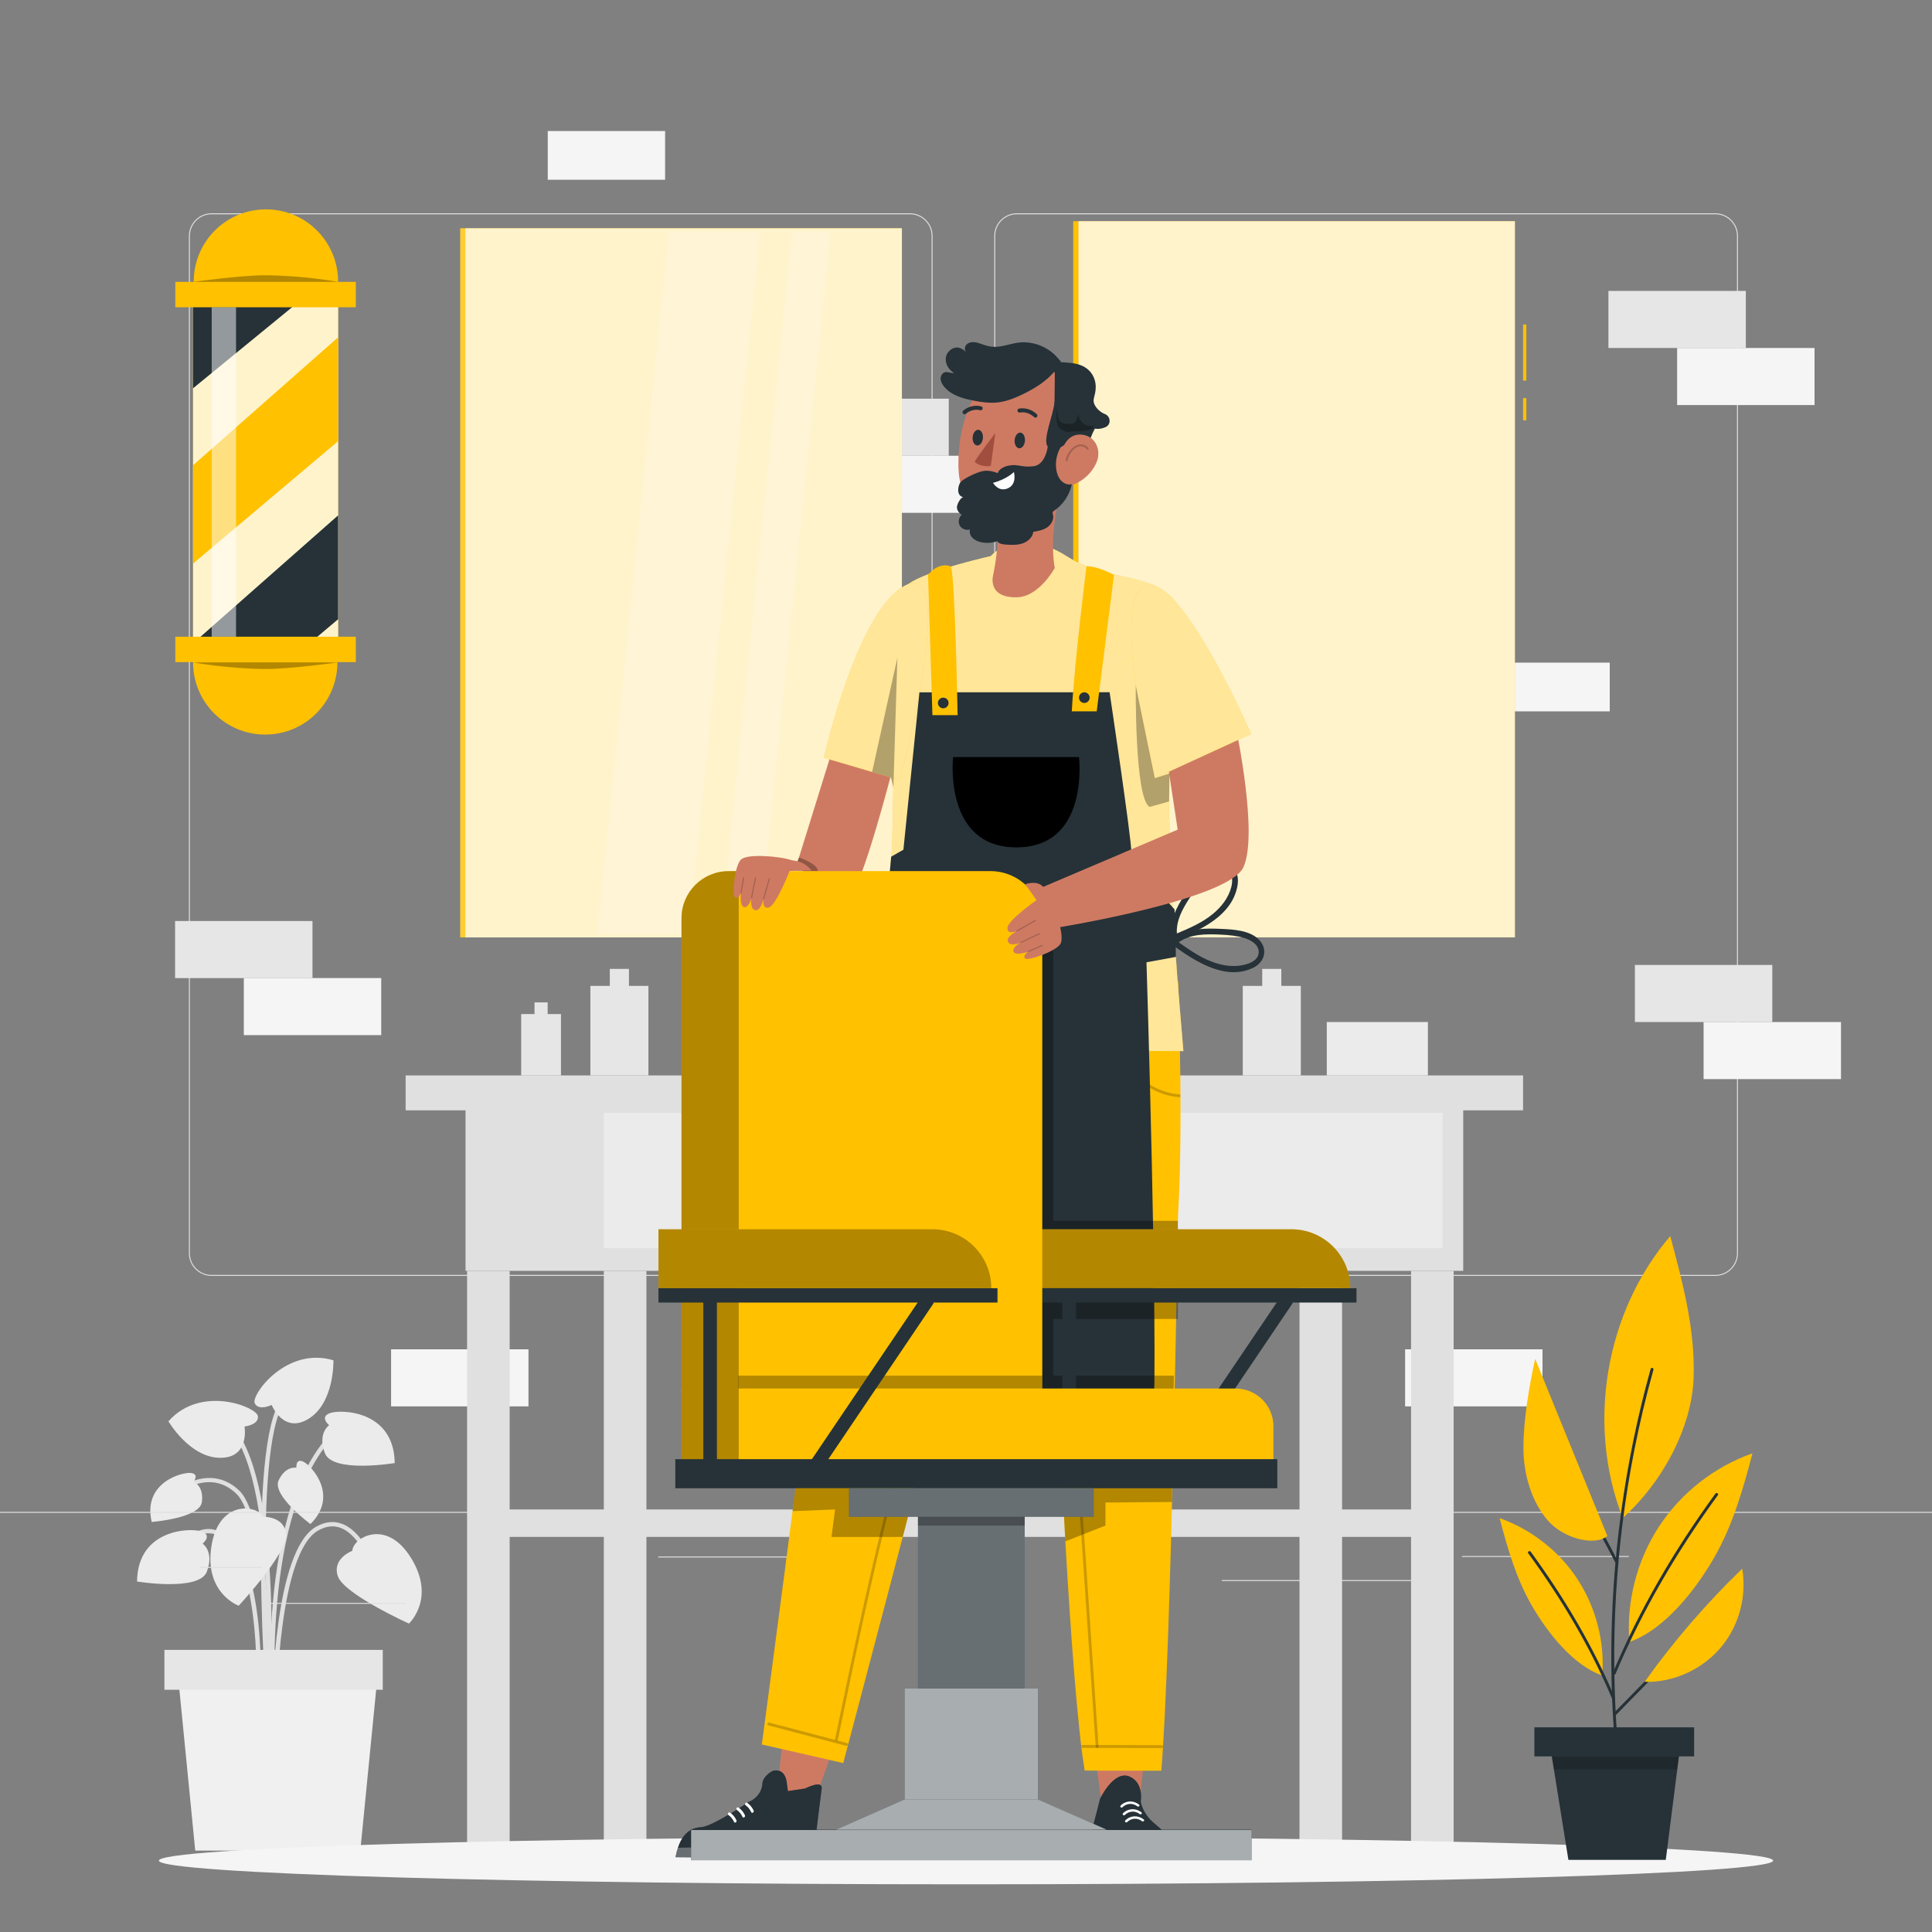<svg xmlns="http://www.w3.org/2000/svg" viewBox="0 0 500 500"><rect x="0" y="0" width="500" height="500" fill="#808080" stroke="none"/><g id="freepik--background-complete--inject-3"><rect x="101.21" y="349.2" width="35.56" height="14.77" style="fill:#f5f5f5;"></rect><rect x="363.64" y="349.2" width="35.56" height="14.77" style="fill:#f5f5f5;"></rect><g><g><path d="M69.88,437.97c-.01-.44-1.5-44.38-8.65-51.33-6.95-6.76-14.93-.25-15.27,.03l-.72-.86c.09-.08,9.09-7.43,16.76,.03,7.47,7.26,8.93,50.27,8.99,52.1l-1.12,.03Z" style="fill:#e0e0e0;"></path><path d="M70.49,446.61c-.05-.53-4.88-52.75,14.19-74.64l.84,.73c-18.76,21.53-13.97,73.27-13.92,73.79l-1.11,.11Z" style="fill:#e0e0e0;"></path><path d="M69.78,441.08l-1.12-.07c.04-.59,3.73-59.37-10.26-72.24l.76-.82c14.38,13.23,10.78,70.7,10.62,73.14Z" style="fill:#e0e0e0;"></path><path d="M71.6,441.05h-1.12c.01-1.63,.46-39.71,11.28-45.91,2.4-1.38,4.76-1.61,7-.68,6.54,2.71,9.78,14.35,9.92,14.84l-1.08,.29c-.03-.12-3.23-11.61-9.27-14.1-1.9-.79-3.93-.58-6.01,.62-10.27,5.88-10.71,44.55-10.72,44.94Z" style="fill:#e0e0e0;"></path><path d="M67.39,441.08l-1.12-.06c.02-.3,1.63-30.1-6.41-40.59-1.95-2.54-4.06-3.76-6.3-3.6-5.27,.37-9.69,8.08-9.73,8.16l-.97-.55c.19-.34,4.76-8.31,10.62-8.72,2.63-.19,5.07,1.17,7.27,4.04,8.29,10.83,6.71,40.1,6.64,41.34Z" style="fill:#e0e0e0;"></path><path d="M69.16,445.13c-.22-2.89-5.26-70.92,3.61-82.91l.9,.66c-8.62,11.66-3.44,81.46-3.39,82.16l-1.12,.09Z" style="fill:#e0e0e0;"></path></g><path d="M91.18,401.35s-5.32,1.96-3.74,6.59c1.58,4.63,18.39,12.24,18.39,12.24,0,0,7.04-6.45,.57-16.95-6.47-10.5-15.09-5.19-15.23-1.88Z" style="fill:#ebebeb;"></path><path d="M68.06,392.54s5.66-.24,5.98,4.64c.32,4.88-12.27,18.38-12.27,18.38,0,0-8.98-3.25-7.05-15.43,1.93-12.18,11.93-10.6,13.34-7.6Z" style="fill:#ebebeb;"></path><path d="M63.27,369.18s3.78-.41,3.47-2.7c-.3-2.3-14.67-8.22-23.15,1.35,0,0,5.43,9.33,13.28,9.45,7.85,.12,6.41-8.1,6.41-8.1Z" style="fill:#ebebeb;"></path><path d="M70.3,363.6s-3.42,1.65-4.38-.46c-.96-2.11,8.11-14.74,20.37-11.1,0,0,.32,10.79-6.27,15.04-6.6,4.25-9.72-3.48-9.72-3.48Z" style="fill:#ebebeb;"></path><path d="M52.43,399.49s2.61-2.1-.21-3.13c-2.81-1.03-16.61-.74-16.75,12.93,0,0,16.07,2.67,18.06-2.54,1.99-5.21-1.1-7.27-1.1-7.27Z" style="fill:#ebebeb;"></path><path d="M85.19,368.84s-2.61-2.1,.21-3.13c2.81-1.03,16.61-.73,16.75,12.93,0,0-16.07,2.67-18.06-2.54-1.99-5.21,1.1-7.27,1.1-7.27Z" style="fill:#ebebeb;"></path><path d="M76.7,379.85s-.23-2.56,1.84-1.55,9.26,8.76,1.8,16.12c0,0-10.04-7.43-8.23-11.3,1.81-3.87,4.59-3.27,4.59-3.27Z" style="fill:#ebebeb;"></path><path d="M50.1,383.49s1.56-2.04-.72-2.29c-2.28-.25-12.5,2.48-10.12,12.68,0,0,12.45-.94,12.99-5.17,.53-4.24-2.14-5.21-2.14-5.21Z" style="fill:#ebebeb;"></path><polygon points="93.25 478.93 50.53 478.93 45.92 432.15 97.86 432.15 93.25 478.93" style="fill:#f0f0f0;"></polygon><rect x="42.55" y="426.99" width="56.51" height="10.32" style="fill:#e6e6e6;"></rect></g><g><g><rect x="104.98" y="278.32" width="289.19" height="9.03" style="fill:#e0e0e0;"></rect><rect x="120.48" y="287.17" width="258.2" height="41.72" style="fill:#e0e0e0;"></rect><rect x="120.88" y="328.9" width="11.02" height="152.02" style="fill:#e0e0e0;"></rect><rect x="156.27" y="328.9" width="11.02" height="152.02" style="fill:#e0e0e0;"></rect><rect x="365.18" y="328.9" width="11.02" height="152.02" style="fill:#e0e0e0;"></rect><rect x="336.31" y="328.9" width="11.02" height="152.02" style="fill:#e0e0e0;"></rect><rect x="128.46" y="390.65" width="242.24" height="7.1" style="fill:#e0e0e0;"></rect><rect x="156.27" y="288.01" width="217.08" height="35.01" style="fill:#ebebeb;"></rect></g><rect x="343.37" y="264.5" width="26.17" height="13.82" style="fill:#ebebeb;"></rect><g><rect x="321.63" y="255.15" width="15.02" height="23.16" style="fill:#e6e6e6;"></rect><rect x="326.66" y="250.75" width="4.95" height="4.74" style="fill:#e6e6e6;"></rect></g><g><rect x="152.79" y="255.15" width="15.02" height="23.16" style="fill:#e6e6e6;"></rect><rect x="157.82" y="250.75" width="4.95" height="4.74" style="fill:#e6e6e6;"></rect></g><g><rect x="134.88" y="262.44" width="10.3" height="15.88" style="fill:#e6e6e6;"></rect><rect x="138.33" y="259.42" width="3.4" height="3.25" style="fill:#e6e6e6;"></rect></g></g><g><g><g><path d="M443.92,330.2h-180.75c-3.23,0-5.86-2.63-5.86-5.86V61.06c0-3.23,2.63-5.86,5.86-5.86h180.75c3.23,0,5.86,2.63,5.86,5.86V324.34c0,3.23-2.63,5.86-5.86,5.86ZM263.17,55.45c-3.09,0-5.61,2.52-5.61,5.61V324.34c0,3.09,2.52,5.61,5.61,5.61h180.75c3.09,0,5.61-2.52,5.61-5.61V61.06c0-3.09-2.52-5.61-5.61-5.61h-180.75Z" style="fill:#e0e0e0;"></path><path d="M235.49,330.2H54.75c-3.23,0-5.86-2.63-5.86-5.86V61.06c0-3.23,2.63-5.86,5.86-5.86H235.49c3.23,0,5.86,2.63,5.86,5.86V324.34c0,3.23-2.63,5.86-5.86,5.86ZM54.75,55.45c-3.09,0-5.61,2.52-5.61,5.61V324.34c0,3.09,2.52,5.61,5.61,5.61H235.49c3.09,0,5.61-2.52,5.61-5.61V61.06c0-3.09-2.52-5.61-5.61-5.61H54.75Z" style="fill:#e0e0e0;"></path></g><rect x="0" y="391.27" width="500" height=".25" style="fill:#e0e0e0;"></rect></g><rect x="51.67" y="405.53" width="16.06" height=".25" style="fill:#e0e0e0;"></rect><rect x="170.35" y="402.82" width="53.53" height=".25" style="fill:#e0e0e0;"></rect><rect x="68.73" y="414.82" width="36.25" height=".25" style="fill:#e0e0e0;"></rect><rect x="378.35" y="402.69" width="43.19" height=".25" style="fill:#e0e0e0;"></rect><rect x="430.45" y="402.69" width="6.33" height=".25" style="fill:#e0e0e0;"></rect><rect x="316.21" y="408.92" width="53.89" height=".25" style="fill:#e0e0e0;"></rect></g><g><rect x="416.26" y="75.29" width="35.56" height="14.77" style="fill:#e6e6e6;"></rect><rect x="434.04" y="90.06" width="35.56" height="14.77" style="fill:#f5f5f5;"></rect></g><g><rect x="209.98" y="103.18" width="35.56" height="14.77" style="fill:#e6e6e6;"></rect><rect x="227.76" y="117.95" width="35.56" height="14.77" style="fill:#f5f5f5;"></rect></g><g><rect x="423.11" y="249.73" width="35.56" height="14.77" style="fill:#e6e6e6;"></rect><rect x="440.89" y="264.5" width="35.56" height="14.77" style="fill:#f5f5f5;"></rect></g><g><rect x="45.31" y="238.36" width="35.56" height="14.77" style="fill:#e6e6e6;"></rect><rect x="63.1" y="253.12" width="35.56" height="14.77" style="fill:#f5f5f5;"></rect></g><rect x="386.23" y="171.49" width="30.37" height="12.61" style="fill:#f5f5f5;"></rect><rect x="141.76" y="33.91" width="30.37" height="12.61" style="fill:#f5f5f5;"></rect></g><g id="freepik--Shadow--inject-3"><path d="M458.88,481.53c0,3.39-93.52,6.13-208.88,6.13s-208.88-2.75-208.88-6.13,93.52-6.13,208.88-6.13,208.88,2.75,208.88,6.13Z" style="fill:#f5f5f5;"></path></g><g id="freepik--Plant--inject-3"><g><g><path d="M432.26,319.9c-16.83,19.69-21.75,48.83-12.3,72.94,10.49-9.36,17.88-23.63,18.34-36.11,.47-12.48-2.8-24.77-6.04-36.83Z" style="fill:#FFC100;"></path><path d="M429.32,395.12c-5.71,8.75-8.44,19.41-7.65,29.82,9.1-3.17,17.12-13.44,21.93-21.79,4.81-8.35,7.5-17.72,9.94-27.04-9.86,3.47-18.51,10.26-24.22,19.01Z" style="fill:#FFC100;"></path><path d="M427.19,354.27c-6.77,24.34-10.22,49.58-10.19,74.84,0,7.14,.3,14.27,.86,21.39,.04,.48,.79,.48,.75,0-1.97-25.12-.51-50.48,4.35-75.2,1.38-7,3.03-13.95,4.95-20.83,.13-.47-.59-.66-.72-.2h0Z" style="fill:#263238;"></path><path d="M418.11,433.18c6.91-16.44,15.99-31.84,26.48-46.24,.28-.39-.37-.77-.65-.38-10.54,14.45-19.62,29.91-26.56,46.42-.19,.44,.54,.64,.72,.2h0Z" style="fill:#263238;"></path><path d="M408.29,408.75c4.76,7.3,7.04,16.18,6.38,24.87-7.59-2.64-14.27-11.21-18.28-18.17-4.01-6.96-6.25-14.78-8.29-22.55,8.22,2.89,15.43,8.56,20.2,15.85Z" style="fill:#FFC100;"></path><path d="M417.91,439.37c-5.67-13.48-13.16-25.98-21.76-37.78-.28-.39-.93-.01-.65,.38,8.56,11.75,16.04,24.18,21.68,37.6,.18,.44,.91,.25,.72-.2h0Z" style="fill:#263238;"></path><path d="M418.16,443.88c10.71-11.01,21.64-21.81,32.34-32.82,.34-.35-.19-.88-.53-.53-10.71,11.01-21.64,21.81-32.34,32.82-.34,.35,.19,.88,.53,.53h0Z" style="fill:#263238;"></path><path d="M450.89,405.97c-9.29,8.96-17.75,18.77-25.25,29.28h1.7c7.07-.33,13.93-3.82,18.37-9.33,4.44-5.51,6.37-12.97,5.18-19.94Z" style="fill:#FFC100;"></path><g><path d="M406.9,384.63c3.99,6.52,7.75,13.18,11.27,19.97,.22,.43,.87,.05,.65-.38-3.52-6.79-7.28-13.45-11.27-19.97-.25-.41-.9-.03-.65,.38h0Z" style="fill:#263238;"></path><path d="M397.3,351.68c-1.52,6.84-3.03,15.74-3.04,22.86-.02,7.12,2.16,14.07,6.21,18.85,4.05,4.77,12.22,6.86,15.51,4.13l-18.68-45.84Z" style="fill:#FFC100;"></path></g></g><rect x="397.1" y="447.03" width="41.34" height="7.52" style="fill:#263238;"></rect><polygon points="431.1 481.34 405.9 481.34 401.33 452.83 434.72 452.83 431.1 481.34" style="fill:#263238;"></polygon><polygon points="401.62 454.69 434.48 454.69 434.07 457.92 402.14 457.92 401.62 454.69" style="opacity:.2;"></polygon></g></g><g id="freepik--Mirror_2--inject-3"><path d="M394.17,103.03h.85v5.75h-.85v-5.75Zm0-4.53h.85v-14.52h-.85v14.52Z" style="fill:#FFC100;"></path><rect x="279.06" y="57.25" width="112.99" height="185.34" style="fill:#FFC100;"></rect><g style="opacity:.8;"><rect x="279.06" y="57.25" width="112.99" height="185.34" style="fill:#fff;"></rect></g><rect x="277.75" y="57.25" width="1.31" height="185.34" style="fill:#FFC100;"></rect></g><g id="freepik--Mirror_1--inject-3"><rect x="120.42" y="59.08" width="112.99" height="183.52" style="fill:#FFC100;"></rect><g style="opacity:.8;"><rect x="120.42" y="59.08" width="112.99" height="183.52" style="fill:#fff;"></rect></g><rect x="119.1" y="59.08" width="1.31" height="183.52" style="fill:#FFC100;"></rect><path d="M120.42,242.6h-1.31V59.08h1.31V242.6ZM196.78,59.99h-23.67l-18.54,181.67h23.66l18.55-181.67Zm18.2,0h-9.98l-18.55,181.67h9.98l18.55-181.67Z" style="fill:#fff; isolation:isolate; opacity:.2;"></path></g><g id="freepik--Barber_Pole--inject-3"><g><rect x="49.96" y="76.23" width="37.55" height="90.33" style="fill:#FFC100;"></rect><rect x="49.96" y="76.23" width="37.55" height="90.33" style="fill:#fff; opacity:.8;"></rect><polygon points="66.68 60.3 49.96 75.06 49.96 100.49 87.03 70.15 66.68 60.3" style="fill:#263238;"></polygon><rect x="45.37" y="72.95" width="46.72" height="6.57" style="fill:#FFC100;"></rect><path d="M87.51,76.23H50.14v-3.37c0-10.32,8.36-18.68,18.68-18.68h0c10.32,0,18.68,8.36,18.68,18.68v3.37Z" style="fill:#FFC100;"></path><polygon points="87.51 87.29 49.96 120.41 49.96 145.85 87.51 114.17 87.51 87.29" style="fill:#FFC100;"></polygon><polygon points="49.96 166.49 50.21 171.16 73.13 172.38 87.51 160.25 87.51 133.37 49.96 166.49" style="fill:#263238;"></polygon><g><rect x="45.37" y="164.77" width="46.72" height="6.57" transform="translate(137.46 336.12) rotate(180)" style="fill:#FFC100;"></rect><path d="M68.64,168.06h0c10.31,0,18.68,8.37,18.68,18.68v3.37H49.96v-3.37c0-10.31,8.37-18.68,18.68-18.68Z" transform="translate(137.28 358.17) rotate(180)" style="fill:#FFC100;"></path></g><path d="M49.96,171.43h37.55s-12.22,1.69-18.37,1.7c-9.87,.01-19.18-1.7-19.18-1.7Z" style="opacity:.3;"></path><path d="M87.51,72.95H49.96s12.22-1.69,18.37-1.7c9.87-.01,19.18,1.7,19.18,1.7Z" style="opacity:.3;"></path><rect x="54.79" y="79.52" width="6.3" height="85.26" style="fill:#fff; opacity:.5;"></rect></g></g><g id="freepik--Character--inject-3"><g><g><path d="M206.23,223.67l8.88-28.6,16.17,2.85s-8.08,31.84-11.73,34.86c-3.65,3.03-13.32-9.12-13.32-9.12Z" style="fill:#ce7a63;"></path><g><polygon points="219.19 442.55 209.56 469.55 200.83 466.62 203.84 438.11 219.19 442.55" style="fill:#ce7a63;"></polygon><g><path d="M210.5,480.92l-7.92-.06s-1.59-.9-2.54-.79c-.94,.11-4.2,.73-4.2,.73l-21.02-.16c.17-.91,.39-1.73,.63-2.45,.29-.88,.63-1.62,1.01-2.25,1.32-2.2,3.1-2.97,5.03-3.08,2.95-.17,12.26-6.52,12.26-6.52,0,0,3.37-1.19,3.58-4.91,.08-1.39,2.07-3.08,3.02-3.21,1.92-.27,2.98,1,3.25,3l.31,2.32,4.45-.68s4.53-2.33,4.3-.03c-.14,1.31-.94,7.13-1.45,11.76-.12,1.08-.23,2.1-.33,2.99h0c-.22,1.99-.37,3.35-.37,3.35Z" style="fill:#263238;"></path><g style="opacity:.4;"><path d="M210.5,480.92l-7.92-.06s-1.59-.9-2.54-.79c-.94,.11-4.2,.73-4.2,.73l-21.02-.16c.17-.91,.39-1.73,.63-2.45,.29-.88,.63-1.62,1.01-2.25,1.32-2.2,3.1-2.97,5.03-3.08,2.95-.17,12.26-6.52,12.26-6.52,0,0,3.37-1.19,3.58-4.91,.08-1.39,2.07-3.08,3.02-3.21,1.92-.27,2.98,1,3.25,3l.31,2.32,4.45-.68s4.53-2.33,4.3-.03c-.14,1.31-.94,7.13-1.45,11.76-.12,1.08-.23,2.1-.33,2.99h0c-.22,1.99-.37,3.35-.37,3.35Z" style="fill:#263238;"></path></g><g style="opacity:.3;"><path d="M174.82,480.64l21.02,.16s3.27-.62,4.2-.73c.94-.11,2.53,.79,2.53,.79l7.92,.06s.15-1.36,.37-3.35l-35.42,.62c-.24,.72-.46,1.53-.63,2.45Z" style="fill:#fff;"></path></g><path d="M188.5,469.16c.13-.13,.32-.14,.47-.04,.67,.47,1.24,1.14,1.62,1.97,.2,.44-.42,.85-.62,.41-.34-.74-.83-1.33-1.42-1.74-.2-.14-.23-.43-.06-.6h0Z" style="fill:#fff;"></path><path d="M190.69,467.85c.13-.13,.32-.14,.47-.04,.67,.47,1.24,1.14,1.62,1.97,.2,.44-.42,.85-.62,.41-.34-.74-.83-1.33-1.42-1.74-.2-.14-.23-.43-.06-.6h0Z" style="fill:#fff;"></path><path d="M192.94,466.63c.13-.13,.32-.14,.47-.04,.67,.47,1.24,1.14,1.62,1.97,.2,.44-.42,.85-.62,.41-.34-.74-.83-1.32-1.42-1.74-.2-.14-.23-.43-.06-.6h0Z" style="fill:#fff;"></path></g></g><g><path d="M305.05,243.86c3.15-2.21,7.19-2.15,10.87-1.98,2.07,.09,4.17,.29,6.16,.89,1.74,.53,3.94,1.83,3.65,3.98-.26,1.94-2.61,2.74-4.25,3.05-2.05,.4-4.17,.19-6.17-.36-3.93-1.07-7.31-3.47-10.58-5.8-.79-.56-1.54,.74-.76,1.3,5.6,4,13.38,8.99,20.45,5.47,2.87-1.43,3.75-4.71,1.48-7.14-2.36-2.54-6.77-2.74-9.99-2.88-3.94-.18-8.27-.17-11.63,2.18-.78,.55-.04,1.85,.76,1.3h0Z" style="fill:#263238;"></path><path d="M304.57,241.54c-.19-3.29,1.42-6.22,3.14-8.89,1.63-2.53,3.55-5.55,6.22-7.09,1.22-.7,2.95-1.01,4.09,.02,1.09,.98,.96,2.72,.63,4.01-.72,2.77-2.55,5.1-4.72,6.9-2.8,2.33-6.23,3.78-9.56,5.17-.88,.37-.49,1.82,.4,1.45,6.25-2.61,13.87-6.15,15.42-13.52,.31-1.47,.3-3.14-.57-4.43-.87-1.29-2.45-1.86-3.97-1.72-3.54,.33-6.12,3.92-7.99,6.59-2.36,3.36-4.85,7.24-4.6,11.52,.06,.96,1.56,.97,1.5,0h0Z" style="fill:#263238;"></path></g><g><polygon points="281.15 437.73 285.16 467.13 294.74 467.61 297.84 439.28 281.15 437.73" style="fill:#ce7a63;"></polygon><path d="M302.89,480.77h-21.43s-.47-.9,.07-3.3c.08-.37,.19-.78,.33-1.23,0-.02,.01-.04,.02-.07,.2-.66,.43-1.48,.67-2.36,.98-3.59,2.14-8.27,2.14-8.27,0,0,3.56-7.63,7.74-5.73,3.66,1.67,2.79,6.45,2.79,6.45,0,0,.36,2.81,3.13,5.29,1.72,1.53,3.42,2.71,4.24,4.62,.15,.36,.27,.73,.36,1.14,0,.05,.02,.1,.03,.15,.17,.92,.16,1.99-.09,3.3Z" style="fill:#263238;"></path><g style="opacity:.4;"><path d="M302.89,480.77h-21.43s-.47-.9,.07-3.3c.08-.37,.19-.78,.33-1.23,0-.02,.01-.04,.02-.07,.2-.66,.43-1.48,.67-2.36,.98-3.59,2.14-8.27,2.14-8.27,0,0,3.56-7.63,7.74-5.73,3.66,1.67,2.79,6.45,2.79,6.45,0,0,.36,2.81,3.13,5.29,1.72,1.53,3.42,2.71,4.24,4.62,.15,.36,.27,.73,.36,1.14,0,.05,.02,.1,.03,.15,.17,.92,.16,1.99-.09,3.3Z" style="fill:#263238;"></path></g><g style="opacity:.3;"><path d="M281.53,477.48c-.53,2.4-.07,3.3-.07,3.3h21.43c.25-1.3,.26-2.38,.09-3.3h-21.45Z" style="fill:#fff;"></path></g><path d="M294.35,467.48c-1.21-.94-2.79-.82-3.87,.24-.29,.28-.74-.16-.45-.45,1.35-1.32,3.28-1.39,4.76-.24,.32,.25-.13,.69-.45,.45h0Z" style="fill:#fff;"></path><path d="M294.96,469.48c-1.21-.94-2.79-.82-3.87,.24-.29,.28-.74-.16-.45-.45,1.35-1.32,3.28-1.39,4.76-.24,.32,.25-.13,.69-.45,.45h0Z" style="fill:#fff;"></path><path d="M295.56,471.32c-1.21-.94-2.79-.82-3.87,.24-.29,.28-.74-.16-.45-.45,1.35-1.32,3.28-1.39,4.76-.24,.32,.25-.13,.69-.45,.45h0Z" style="fill:#fff;"></path></g><g><path d="M229.44,256.36s-17.82,79.03-19.43,95.08c-1.61,16.05-12.85,100.03-12.85,100.03l21.07,4.81s23.96-90.37,25.69-99.06c1.73-8.68,23.39-71.29,23.39-71.29l-2.78-24.04-35.1-5.53Z" style="fill:#FFC100;"></path><g style="opacity:.2;"><path d="M241.86,263.57c-2.52,8.6-9.25,15.51-17.56,18.02-.45,.14-.26,.86,.19,.73,8.55-2.59,15.47-9.69,18.07-18.54,.14-.47-.56-.66-.7-.2h0Z"></path></g><g style="opacity:.2;"><path d="M262.41,287.36c-9.3,19.4-14.66,40.5-21.23,60.99-6.82,21.25-12.27,42.95-17.17,64.76-2.76,12.28-5.33,24.6-7.88,36.93-.1,.47,.6,.68,.7,.2,4.51-21.83,9.12-43.64,14.63-65.22,5.43-21.26,12.16-42.12,18.69-63.04,3.64-11.67,7.62-23.23,12.89-34.23,.21-.43-.42-.82-.63-.38h0Z"></path></g><g style="opacity:.2;"><path d="M198.87,446.53c6.72,1.77,13.44,3.53,20.15,5.3,.45,.12,.65-.61,.19-.73-6.72-1.77-13.44-3.53-20.15-5.3-.45-.12-.65,.61-.19,.73h0Z"></path></g><path d="M304.17,323.01c2.51-22.15,.74-69.11,.74-69.11l-44.5-2.22s6.32,45.45,11.81,68.82l31.95,2.51Z" style="fill:#FFC100;"></path><g style="opacity:.2;"><path d="M267.04,263.57c-.49,7.52-.97,15.06-1.46,22.58-.02,.49-.75,.49-.72,0,.26-3.86,.5-7.73,.75-11.6-1.79,1.43-3.88-.3-4.46-2.22-.96-3.11-.6-6.79,.15-9.9,.12-.47,.82-.27,.7,.19-.53,2.18-.75,4.42-.6,6.66,.07,1.14,.18,2.45,.69,3.49,.57,1.16,2.02,2.15,3.18,1.09,.13-.11,.27-.12,.39-.06,.22-3.41,.44-6.83,.67-10.24,.02-.49,.75-.49,.72,0Z"></path></g><g style="opacity:.2;"><path d="M288.34,264.85c-.1,9.97,7.29,18.32,16.84,19.11,.46,.04,.46-.7,0-.74-9.17-.75-16.23-8.82-16.13-18.37,0-.48-.71-.48-.71,0h0Z"></path></g><path d="M280.72,458.23l19.83,.04c2.62-31.79,4.3-143.44,4.3-143.44l-37.53-20.72s4.56,48.52,6.35,64.62c0,0,3.26,77.1,7.05,99.49Z" style="fill:#FFC100;"></path><g style="opacity:.2;"><path d="M270.42,288.37c2.44,21.21,4.4,42.48,6.1,63.76,1.7,21.23,3.15,42.47,4.58,63.72,.81,12.05,1.62,24.1,2.47,36.15,.03,.48,.76,.49,.73,0-1.5-21.35-2.88-42.7-4.38-64.05-1.49-21.23-3.1-42.45-5.06-63.64-1.11-11.99-2.33-23.98-3.71-35.94-.05-.48-.78-.48-.73,0h0Z"></path></g><g style="opacity:.2;"><path d="M280.22,452.35c6.81,.02,13.63,.03,20.44,.05,.47,0,.47-.75,0-.75-6.81-.02-13.63-.03-20.44-.05-.47,0-.47,.75,0,.75h0Z"></path></g><g style="opacity:.2;"><path d="M293.02,362.14c2.98,1.14,6.17,1.16,9.16,.05,.43-.16,.24-.88-.19-.72-2.88,1.07-5.91,1.05-8.78-.05-.43-.17-.62,.55-.19,.72h0Z"></path></g></g><path d="M306.26,272.02c-.74-9.86-3.67-38.34-3.75-69.28,0-.87,.09-1.72,.17-2.56,.76-8.59,2.65-15.06,4.03-20.76,1.53-6.32,2.41-11.7,.4-17.99-1.65-5.15-4.33-7.86-7.67-9.55-.3-.15-.6-.29-.91-.42-4.29-1.88-9.53-2.34-14.96-4.07-2.5-.8-5.03-1.86-7.54-3.46-12.73-8.11-19.64,0-19.64,0,0,0-2.02,.44-4.86,1.18-1.14,.3-2.42,.64-3.76,1.02-.27,.08-.55,.16-.82,.24-4.54,1.33-9.52,3.07-11.96,4.83-3.38,2.44-4.26,13.87-4.5,26,0,.3,0,.6-.02,.9-.02,1.04-.03,2.09-.04,3.13-.02,1.57-.03,3.14-.03,4.7h0v1.02c-.01,3.91,0,7.66-.06,10.95,0,.37-.01,.73-.02,1.09-.03,1.9,.96,3.86,.87,5.35-.04,.64-.28,14.47-.33,15.02-.57,5.85-3.36,39.05-5.17,47.14,23.27,5.31,46.2,5.43,80.57,5.53Z" style="fill:#FFC100;"></path><g style="opacity:.6;"><path d="M306.26,272.02c-.74-9.86-3.67-38.34-3.75-69.28,0-.87,.09-1.72,.17-2.56,.76-8.59,2.65-15.06,4.03-20.76,1.53-6.32,2.41-11.7,.4-17.99-1.65-5.15-4.33-7.86-7.67-9.55-.3-.15-.6-.29-.91-.42-4.29-1.88-9.53-2.34-14.96-4.07-2.5-.8-5.03-1.86-7.54-3.46-12.73-8.11-19.64,0-19.64,0,0,0-2.02,.44-4.86,1.18-1.14,.3-2.42,.64-3.76,1.02-.27,.08-.55,.16-.82,.24-4.54,1.33-9.52,3.07-11.96,4.83-3.38,2.44-4.26,13.87-4.5,26,0,.3,0,.6-.02,.9-.02,1.04-.03,2.09-.04,3.13-.02,1.57-.03,3.14-.03,4.7h0v1.02c-.01,3.91,0,7.66-.06,10.95,0,.37-.01,.73-.02,1.09-.03,1.9,.96,3.86,.87,5.35-.04,.64-.28,14.47-.33,15.02-.57,5.85-3.36,39.05-5.17,47.14,23.27,5.31,46.2,5.43,80.57,5.53Z" style="fill:#fff;"></path></g><path d="M232.88,201.89l-19.68-5.79s9.01-39.83,21.79-44.9c12.79-5.07-2.11,50.69-2.11,50.69Z" style="fill:#FFC100;"></path><path d="M232.88,201.89l-19.68-5.79s9.01-39.83,21.79-44.9c12.79-5.07-2.11,50.69-2.11,50.69Z" style="fill:#fff; opacity:.6;"></path><g><path d="M237.95,179.16l-4.15,40.75-3.16,1.8-1.57,17-23.96,130.14h93.35c1.33-22.05-1.75-119.81-1.75-119.81l7.64-1.4-.38-12.29s-11.39-12.48-11.2-14.93c.19-2.45-5.61-41.27-5.61-41.27l-49.21,.02Z" style="fill:#263238;"></path><path d="M281.19,146.53s-3.12,24.69-3.81,37.56h6.45l4.46-35.28s-3.93-2.27-7.11-2.27Z" style="fill:#FFC100;"></path><path d="M241.31,185.08l-1.13-36.33s2.56-3.36,5.83-2.21c1.1,.39,1.82,38.54,1.82,38.54h-6.51Z" style="fill:#FFC100;"></path><path d="M246.67,195.94s-2.64,23.36,16.38,23.36,16.19-23.36,16.19-23.36h-32.57Z"></path><path d="M245.49,181.93c0,.76-.62,1.38-1.38,1.38s-1.38-.62-1.38-1.38,.62-1.38,1.38-1.38,1.38,.62,1.38,1.38Z" style="fill:#263238;"></path><path d="M282,180.55c0,.76-.62,1.38-1.38,1.38s-1.38-.62-1.38-1.38,.62-1.38,1.38-1.38,1.38,.62,1.38,1.38Z" style="fill:#263238;"></path></g><g><path d="M272.98,147.01s-1.66-7.07,1.38-19.87c0-.01-.68-.28-.68-.29,.42-1.79,.88-3.45,1.31-4.89,0-.04,0-.06,0-.06l-16.75,11.51c.6,4.02-.47,11.89-1.17,15.22,0,0-1.89,6.07,6.06,5.95,5.81-.09,9.83-7.58,9.83-7.58Z" style="fill:#ce7a63;"></path><path d="M267.26,136.32c-2.08,2.38-5.68,3.71-8.99,3.78,.05-.29,.04-.74,.07-1.03,.06-.46,.05-1.17,.08-1.65,.03-.59,.04-1.24,0-1.86-.03-.24-.13-.21-.16-.45l-.06-.5,10.02-3.4c.81,.59,.7,3.18-.97,5.11Z"></path><path d="M280.82,111.74c2.4-10.76-6.94-20.66-18.1-18.07-11.32,2.63-15.38,18.51-14.6,28.64,.86,11.26,13.48,18.37,23.07,11.3,6.38-4.7,7.23-11.12,9.63-21.87h0Z" style="fill:#ce7a63;"></path><path d="M271.16,115.56c1.75,2.03,3.26-.03,7.41-2.24,.57-.3,1.2-.54,2.07-.57-.98,3.6-1.92,6.58-2.68,8.73-.23,.64-.47,1.23-.74,1.77,3.22-3.87,4.79-9.91,5.96-11.99,.24-.42,.42-.83,.57-1.22-.06-.15-.13-.29-.2-.43-.3-.61,1.45,.28,1.02-.24-.68-.82-1.51-1.52-2.44-2.13-2.99-1.98-6.35-2.86-9.2-3.33-.29,3.42-3.21,9.98-1.78,11.64Z" style="fill:#263238;"></path><path d="M283.82,119.56c-1.17,2.84-3.54,4.87-5.89,5.79-3.54,1.38-4.47-2.43-3.84-5.98,.57-3.2,1.86-7.04,5.58-6.9,3.66,.13,5.49,3.84,4.15,7.1Z" style="fill:#ce7a63;"></path><path d="M265.25,114.12c-.1,1.12-.77,1.97-1.51,1.9-.73-.07-1.25-1.04-1.15-2.16s.77-1.97,1.51-1.9c.73,.07,1.25,1.04,1.15,2.16Z" style="fill:#263238;"></path><path d="M254.38,113.39c-.1,1.12-.77,1.97-1.51,1.9-.73-.07-1.25-1.04-1.15-2.16,.1-1.12,.77-1.97,1.51-1.9,.73,.07,1.25,1.04,1.15,2.16Z" style="fill:#263238;"></path><path d="M257.61,112.04s-4.04,5.26-5.38,7.43c1.44,1.55,4.18,1.14,4.18,1.14l1.2-8.56Z" style="fill:#a24e3f;"></path><path d="M268.13,108.06c-.18,.05-.38,.02-.52-.12-1.69-1.57-3.45-1.22-3.64-1.17-.28,.07-.57-.11-.64-.39-.07-.28,.1-.57,.38-.63,.1-.02,2.47-.56,4.61,1.43,.21,.2,.23,.53,.03,.74-.06,.07-.14,.12-.23,.14Z" style="fill:#263238;"></path><path d="M276.02,119.39s-.03,0-.05,0c-.14-.03-.22-.16-.2-.3,.21-1.01,.68-1.96,1.36-2.73,.46-.52,1.22-1.18,2.21-1.33,.97-.15,1.95,.28,2.38,1.05,.07,.12,.02,.27-.1,.34-.12,.07-.27,.02-.34-.1-.32-.58-1.11-.92-1.86-.8-.85,.13-1.51,.71-1.91,1.17-.63,.71-1.06,1.58-1.24,2.5-.02,.12-.13,.2-.25,.2Z" style="opacity:.2;"></path><path d="M249.47,107.18c-.1-.03-.18-.09-.25-.17-.18-.23-.15-.56,.07-.74,2.24-1.85,4.55-1.12,4.66-1.1,.28,.09,.43,.39,.34,.66-.09,.28-.38,.43-.65,.34-.09-.03-1.88-.58-3.68,.91-.14,.12-.32,.15-.49,.1Z" style="fill:#263238;"></path><path d="M274.59,124.35c-.7-.75-1.06-1.77-1.22-2.79-.35-2.27,.23-4.67,1.59-6.52l-3.8,.52s-.53,4.66-3.61,5.09c-3.08,.44-4.03-.66-6.55-.14-2.52,.52-2.79,1.94-2.79,1.94,0,0-2.03-.91-3.82-.54-1.8,.37-5.23,2.05-5.86,2.95-.63,.9-1.08,3.44,.76,3.8h0c-.76,.12-1.7,1.96-1.64,2.72,.06,.76,.59,1.43,1.24,1.84-.78,.66-1,1.89-.5,2.79,.5,.89,1.67,1.34,2.64,1.01-.21,.77,.1,1.62,.66,2.19s1.32,.9,2.09,1.09c1.42,.34,2.95,.25,4.32-.26,.38,.7,1.32,.84,2.12,.89,1.46,.1,2.96,.18,4.35-.27,1.39-.45,2.66-1.57,2.85-3.02,1.26-.2,2.56-.45,3.61-1.17,1.05-.72,1.79-2.04,1.48-3.28-.06-.23-.15-.48-.05-.69,.07-.14,.2-.23,.33-.31,2.35-1.58,4.04-4.12,4.6-6.89-1,.27-2.09-.17-2.79-.93Z" style="fill:#263238;"></path><path d="M262.39,122.15s-1.75,1.85-5.4,2.81c0,0,1.32,2.33,3.61,1.51,2.77-1,1.79-4.32,1.79-4.32Z" style="fill:#fff;"></path><path d="M272.64,96.06c.06,.04,.12,.08,.17,.14,.18,.21,.18,.51,.18,.78-.03,2.56-.06,5.12-.09,7.68,0,.58,0,1.18,.21,1.71,.37,.9,1.3,1.42,2.17,1.85,2.04,.99,4.17,1.78,6.35,2.37,1.01,.27,2.05,.5,3.09,.36,.5-.07,.97-.22,1.42-.42,1.48-.68,1.31-2.8-.21-3.39h-.03c-1.15-.47-2.28-1.5-2.73-2.65-.51-1.3,.46-2.18,.4-4.56-.06-2.04-1.12-4.17-3.5-5.26-1.86-.85-4.12-.82-6.16-.99" style="fill:#263238;"></path><path d="M273.89,92.83c-2.45-3.03-6.54-4.66-10.4-4.15-2.31,.31-4.57,1.33-6.89,1.04-1.02-.12-1.99-.49-2.96-.81-.63-.21-1.29-.39-1.95-.37-.66,.03-1.35,.3-1.73,.84-.38,.55-.34,1.39,.18,1.8-.57-.48-1.17-.98-1.89-1.17-1.55-.4-3.22,.91-3.46,2.5-.24,1.58,.72,3.2,2.09,4.02-.76,.13-1.54-.39-2.29-.21-.71,.16-1.16,.93-1.16,1.66,0,.73,.37,1.41,.82,1.98,1.87,2.37,5.04,3.24,8.01,3.78,1.83,.34,3.7,.61,5.55,.45,2.45-.2,4.79-1.13,7-2.21,3.93-1.91,7.81-4.49,9.75-8.4l-.67-.77Z" style="fill:#263238;"></path><g style="opacity:.3;"><path d="M280.43,109.61c-.75-.57-1.26-1.45-1.37-2.39-.33,.58-.27,1.34-.68,1.86-.47,.61-1.36,.66-2.13,.61-.69-.05-1.45-.17-1.92-.68-.39-.42-.5-1.01-.61-1.58-.18-1-.32-1.36-.5-2.37,.22,1.15,.06,3.58,.41,4.7,.35,1.12,.95,1.36,2,1.87,.68,.33,1.79-.01,2.55,0,.98,.01,1.96-.05,2.92-.19,.81-.12,1.74-.4,1.99-1.18-.93,.15-1.92-.09-2.67-.66Z"></path></g></g><g><path d="M269.73,229.63l35.05-14.92-2.79-18.39,17.95-7.51s5.75,27.16,1.85,35.63c-3.91,8.47-48.02,15.6-48.02,15.6l-4.04-10.42Z" style="fill:#ce7a63;"></path><path d="M298.86,201.39l24.93-11.45s-16.77-38.45-26.2-38.55c-9.43-.1-2.8,35.44,1.27,50.01Z" style="fill:#FFC100;"></path><path d="M298.86,201.39l24.93-11.45s-16.77-38.45-26.2-38.55c-9.43-.1-2.8,35.44,1.27,50.01Z" style="fill:#fff; opacity:.6;"></path></g><polygon points="231.21 203.77 232.24 170.22 225.7 199.77 230.59 201.22 231.21 203.77" style="opacity:.3;"></polygon><path d="M293.93,177.4s-.3,29.61,3.62,31.43l5-1.4,.13-7.24-3.82,1.21-4.93-23.99Z" style="opacity:.3;"></path></g><path d="M206.77,221.92s4.99,1.62,4.85,3.52h-5.4v-2.3l.54-1.22Z" style="opacity:.3;"></path><polygon points="205.88 385.16 205.11 391.08 216.12 390.65 215.19 397.76 233.64 397.76 236.91 385.16 205.88 385.16" style="opacity:.3;"></polygon><path d="M272.56,241.07v74.88h32.29v25.4h-32.29v14.67h31.24l-.5,32.69-17.21,.14v5.96l-10.38,4.1-1.51-28.73s-13.97-.86-13.79-1.34,2.66-127.38,2.66-127.38l9.49-.39Z" style="opacity:.3;"></path><g><rect x="237.57" y="390.65" width="27.62" height="57.35" style="fill:#263238;"></rect><rect x="237.57" y="390.65" width="27.62" height="57.35" style="fill:#fff; opacity:.3;"></rect><g><path d="M263.32,318.13h70.89c8.42,0,15.25,6.84,15.25,15.25h-86.14v-15.25h0Z" style="fill:#FFC100;"></path><path d="M263.32,318.13h70.89c8.42,0,15.25,6.84,15.25,15.25h-86.14v-15.25h0Z" style="opacity:.3;"></path><rect x="263.32" y="333.39" width="87.74" height="3.71" style="fill:#263238;"></rect><rect x="274.93" y="335.81" width="3.52" height="43.74" style="fill:#263238;"></rect><rect x="315.67" y="331.42" width="3.52" height="56.08" transform="translate(255.52 -116.08) rotate(34.03)" style="fill:#263238;"></rect></g><path d="M176.37,359.35h143.43c5.39,0,9.76,4.37,9.76,9.76v10.77H176.37v-20.53h0Z" style="fill:#FFC100;"></path><path d="M188.54,225.44h67.77c7.41,0,13.43,6.02,13.43,13.43v121.6h-93.37v-122.85c0-6.72,5.45-12.17,12.17-12.17Z" style="fill:#FFC100;"></path><path d="M188.54,225.44h2.64v154.44h-14.81V237.62c0-6.72,5.45-12.17,12.17-12.17Z" style="opacity:.3;"></path><rect x="178.86" y="473.52" width="145.05" height="7.92" style="fill:#263238;"></rect><rect x="178.86" y="473.61" width="145.05" height="7.92" style="fill:#fff; opacity:.6;"></rect><rect x="234.13" y="437" width="34.51" height="34.51" style="fill:#263238;"></rect><rect x="234.13" y="437" width="34.51" height="34.51" style="fill:#fff; opacity:.6;"></rect><rect x="174.77" y="377.63" width="155.79" height="7.53" style="fill:#263238;"></rect><rect x="191.06" y="356.02" width="78.68" height="3.32" style="opacity:.3;"></rect><g><path d="M170.41,318.13h70.89c8.42,0,15.25,6.84,15.25,15.25h-86.14v-15.25h0Z" style="fill:#FFC100;"></path><path d="M170.41,318.13h70.89c8.42,0,15.25,6.84,15.25,15.25h-86.14v-15.25h0Z" style="opacity:.3;"></path><rect x="170.41" y="333.39" width="87.74" height="3.71" style="fill:#263238;"></rect><rect x="182.02" y="335.81" width="3.52" height="43.74" style="fill:#263238;"></rect><rect x="222.76" y="331.42" width="3.52" height="56.08" transform="translate(239.61 -64.09) rotate(34.03)" style="fill:#263238;"></rect></g><g><rect x="219.72" y="385.16" width="63.33" height="7.39" style="fill:#263238;"></rect><rect x="219.72" y="385.16" width="63.33" height="7.39" style="fill:#fff; opacity:.3;"></rect></g><polygon points="216.35 473.52 234.09 465.69 268.61 465.69 286.42 473.52 216.35 473.52" style="fill:#263238;"></polygon><rect x="237.57" y="392.55" width="27.62" height="2.27" style="opacity:.3;"></rect><polygon points="216.35 473.52 234.09 465.69 268.61 465.69 286.42 473.52 216.35 473.52" style="fill:#fff; opacity:.6;"></polygon></g><g><path d="M204.35,225.41s-3.44,8.81-5.33,9.42c-1.89,.61-1.41-2.18-1.41-2.18,0,0-.72,3.04-2.05,2.91-1.6-.16-1.08-3.08-1.08-3.08,0,0-.69,2.46-1.87,2.27-1.22-.2-.88-3.55-.88-3.55,0,0-.81,1.64-1.55,1.04-.74-.6-.14-7.71,1.44-9.64,1.58-1.92,10.68-.82,12.62-.17,1.94,.65,3.12-.03,5.83,2.83l-5.72,.15h0Z" style="fill:#ce7a63;"></path><path d="M197.46,232.62h0l1.5-5.26c.02-.07,.1-.11,.18-.09,.08,.02,.13,.1,.11,.17l-1.5,5.25c-.02,.07-.1,.11-.18,.09-.08-.02-.12-.09-.11-.15Z" style="opacity:.2;"></path><path d="M194.35,232.3h0l1.04-5.16c.01-.07,.09-.12,.17-.1,.08,.02,.12,.07,.12,.16l-1.04,5.15c-.01,.07-.09,.12-.17,.1-.08-.02-.13-.09-.12-.16Z" style="opacity:.2;"></path><path d="M191.62,231l.67-3.85c.01-.07,.09-.12,.17-.1,.08,.01,.14,.08,.13,.16l-.67,3.85c-.01,.07-.09,.12-.17,.1-.08-.01-.14-.08-.13-.16Z" style="opacity:.2;"></path></g><g><path d="M268.26,232.95s-7.38,5.15-7.53,7.14c-.15,1.98,2.45,.86,2.45,.86,0,0-2.79,1.42-2.35,2.68,.53,1.52,3.25,.33,3.25,.33,0,0-2.23,1.25-1.76,2.35,.49,1.14,3.65,.01,3.65,.01,0,0-1.4,1.18-.65,1.76,.76,.58,7.53-1.68,9.03-3.67s-1.72-10.57-2.81-12.3c-1.09-1.73-1.55-4.6-6.21-3.3l2.92,4.15h0Z" style="fill:#ce7a63;"></path><path d="M263.25,241.08h.01l4.74-2.71c.06-.04,.08-.13,.04-.2-.04-.07-.13-.1-.19-.07l-4.74,2.7c-.06,.04-.08,.13-.04,.2,.04,.07,.11,.1,.18,.07Z" style="opacity:.2;"></path><path d="M264.29,244.02h0l4.76-2.23c.07-.03,.09-.12,.06-.19-.03-.08-.1-.1-.18-.08l-4.76,2.23c-.07,.03-.09,.12-.06,.19,.03,.07,.11,.11,.18,.08Z" style="opacity:.2;"></path><path d="M266.21,246.37l3.59-1.56c.07-.03,.09-.11,.06-.19-.03-.08-.11-.11-.18-.09l-3.59,1.56c-.07,.03-.09,.11-.06,.19,.03,.08,.11,.11,.18,.09Z" style="opacity:.2;"></path></g></g></g></svg>

